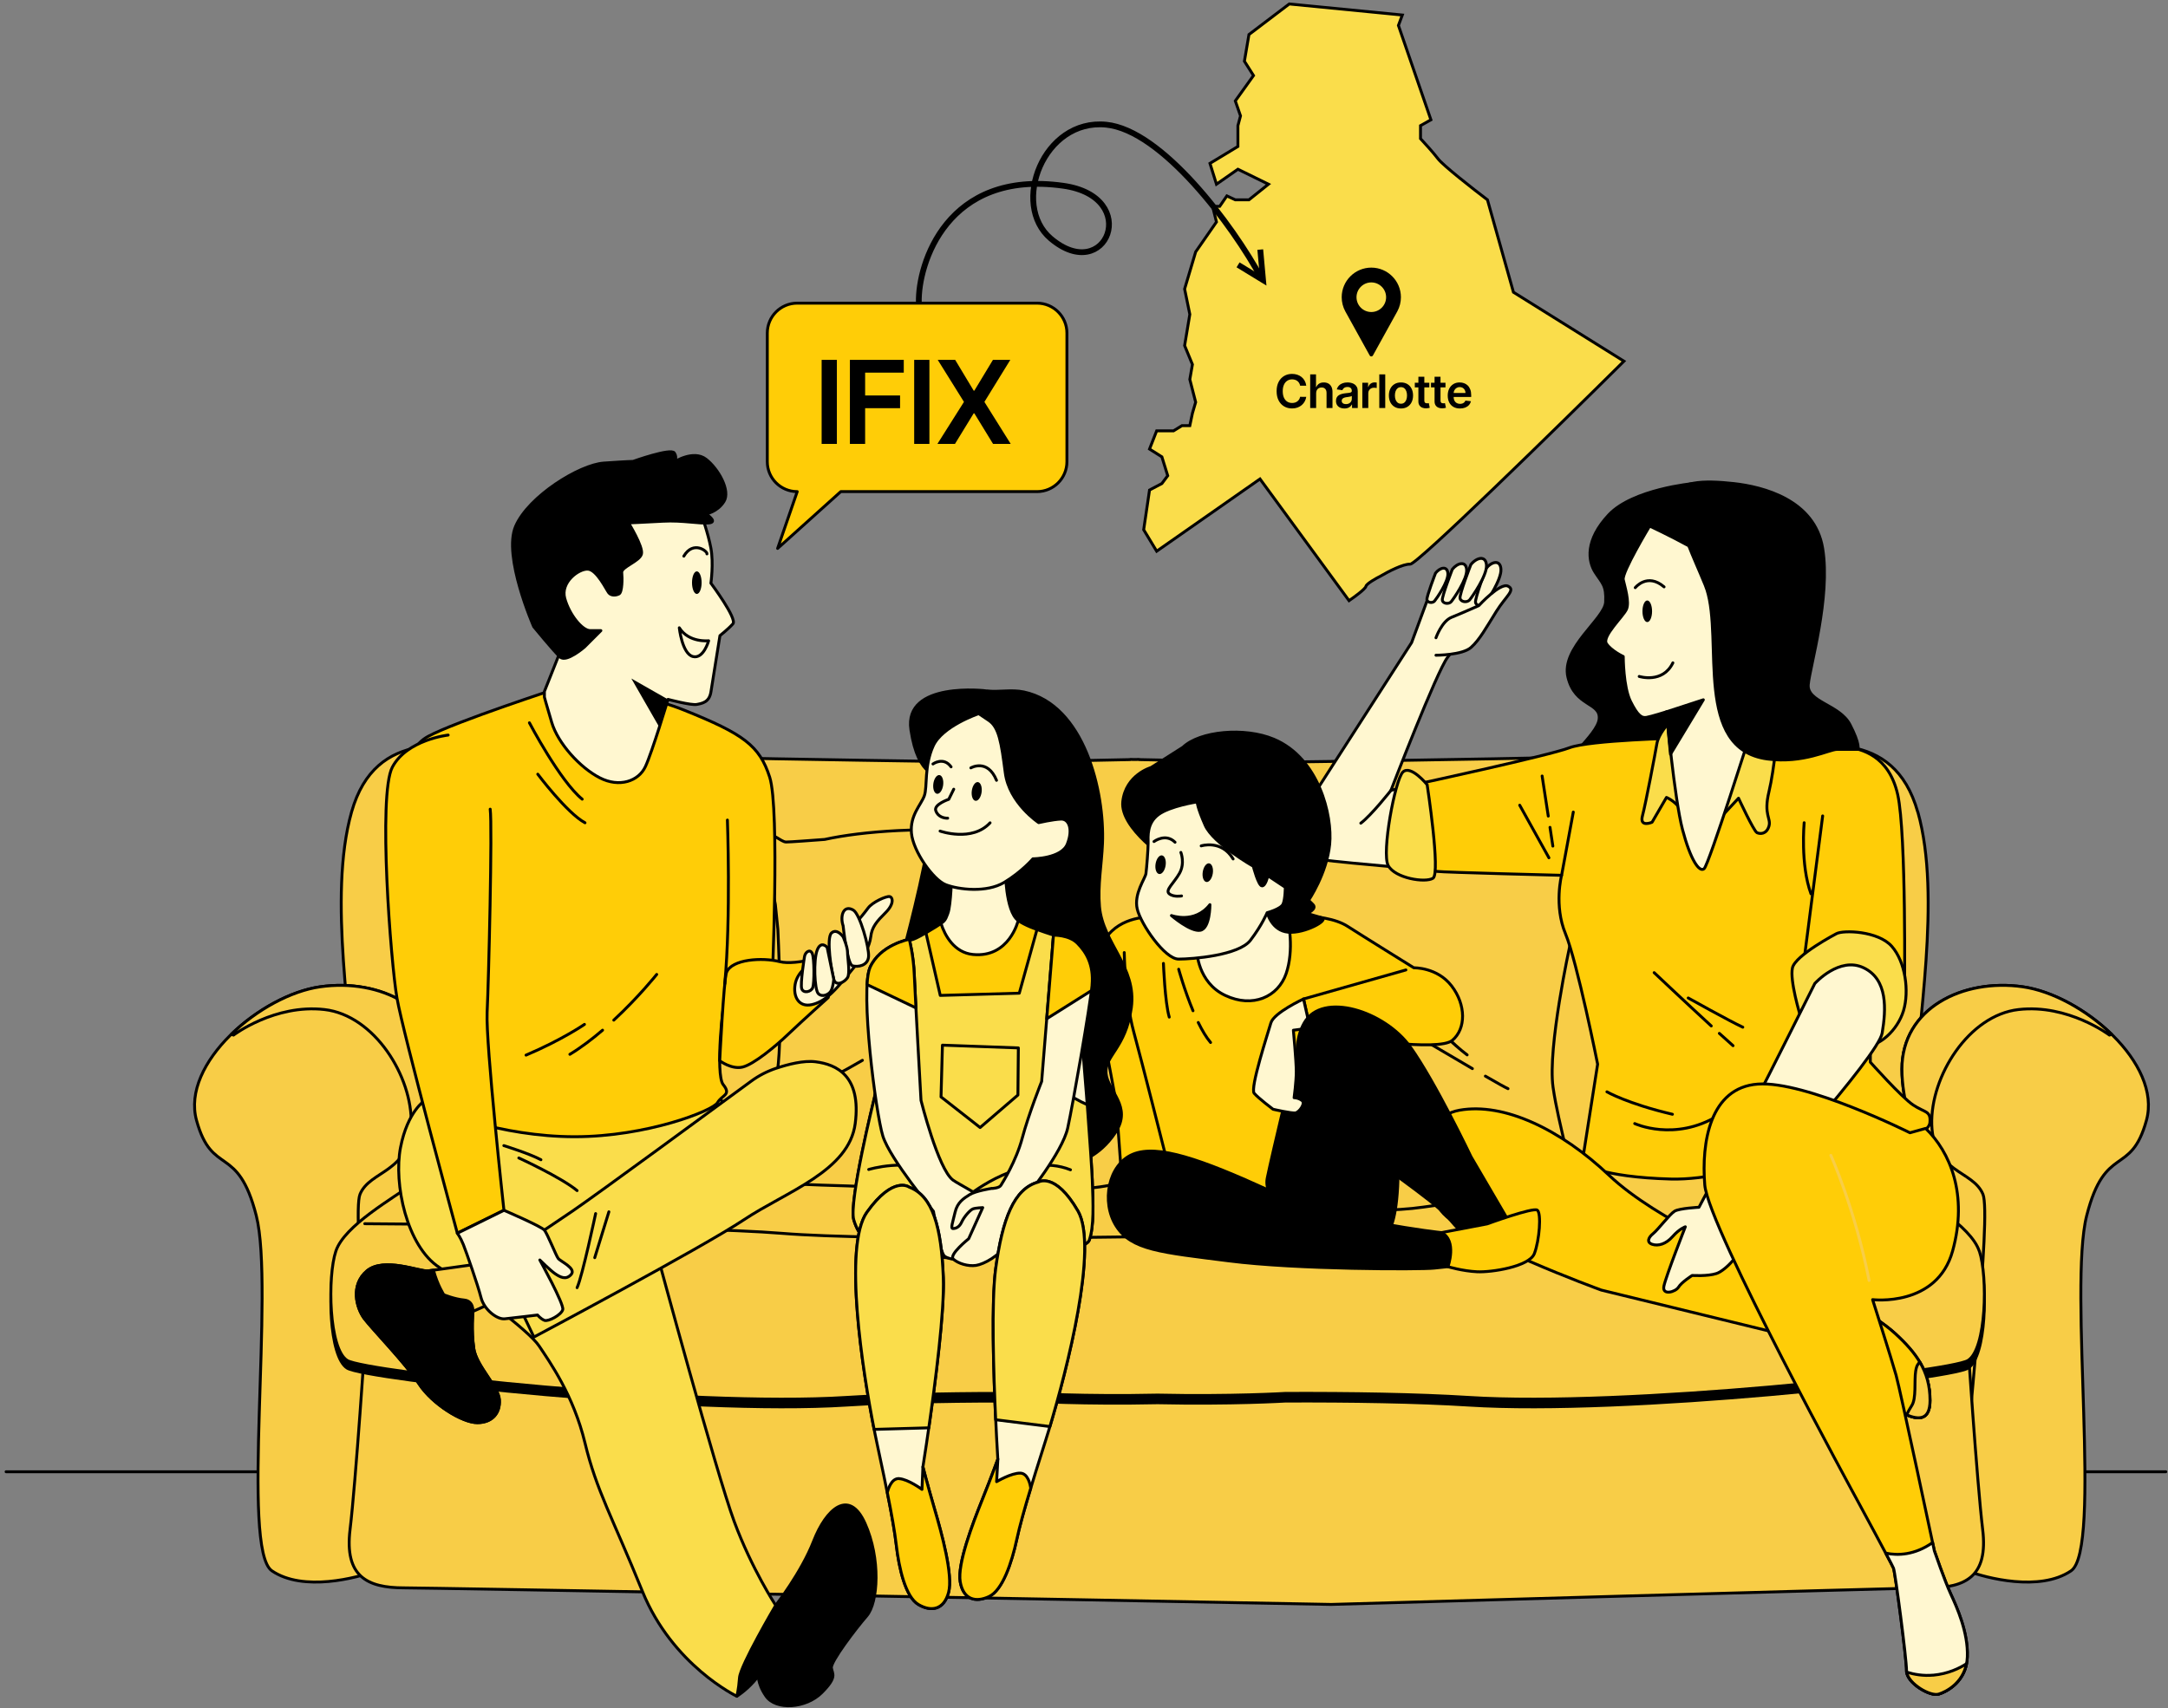 <svg width="750" height="591" viewBox="0 0 750 591" fill="none" xmlns="http://www.w3.org/2000/svg">
<rect x="0" y="0" width="750" height="591" fill="#808080" stroke="none"/>
<g clip-path="url(#clip0_190_37)">
<path d="M2.107 509.252H749.231" stroke="black" stroke-linecap="round" stroke-linejoin="round"/>
<path d="M663.427 280.972C655.073 251.471 628.41 257.793 608.84 259.823C589.27 261.853 439.664 263.761 439.664 263.761L394.062 262.838V262.776L392.524 262.807L390.985 262.776V262.838L345.383 263.761C345.383 263.761 195.777 261.853 176.207 259.823C156.637 257.793 129.975 251.471 121.62 280.972C113.266 310.472 122.113 355.706 122.605 379.792C123.097 403.879 123.097 431.902 123.097 431.902L391.001 446.483V446.652L392.539 446.575L394.078 446.652V446.483L661.981 431.902C661.981 431.902 661.981 403.879 662.473 379.792C662.966 355.706 671.812 310.472 663.458 280.972H663.427Z" fill="#F8CD47" stroke="black" stroke-linecap="round" stroke-linejoin="round"/>
<path d="M136.837 417.66C136.837 417.66 152.576 391.113 152.576 369.964C152.576 348.816 131.422 338.495 110.775 341.448C90.112 344.401 62.573 367.995 67.988 387.667C73.404 407.339 82.25 395.527 88.651 420.613C95.051 445.699 83.235 536.153 94.066 543.535C104.882 550.903 123.575 545.996 129.975 543.535C136.376 541.074 125.544 435.363 128.006 431.933C130.468 428.488 136.853 417.675 136.853 417.675L136.837 417.66Z" fill="#F8CD47" stroke="black" stroke-linecap="round" stroke-linejoin="round"/>
<path d="M136.837 417.66C136.837 417.66 152.576 391.113 152.576 369.964C152.576 348.816 131.422 338.495 110.775 341.448C100.605 342.894 88.789 349.354 80.035 357.875L80.773 358.167C80.773 358.167 95.035 347.355 112.252 349.323C129.468 351.292 142.745 372.425 142.253 389.144C141.761 405.863 127.991 404.878 124.544 413.23C121.575 420.459 129.975 494.871 132.006 526.37C131.883 495.717 126.129 434.517 127.991 431.902C130.452 428.457 136.837 417.644 136.837 417.644V417.66Z" fill="#F8CD47" stroke="black" stroke-linecap="round" stroke-linejoin="round"/>
<path d="M673.69 417.66C673.69 417.66 657.951 391.113 657.951 369.964C657.951 348.816 679.106 338.495 699.753 341.448C720.4 344.401 747.955 367.995 742.539 387.667C737.124 407.339 728.277 395.527 721.877 420.613C715.477 445.683 727.292 536.153 716.461 543.535C705.645 550.903 686.952 545.996 680.552 543.535C674.152 541.074 684.983 435.363 682.521 431.933C680.06 428.488 673.675 417.675 673.675 417.675L673.69 417.66Z" fill="#F8CD47" stroke="black" stroke-linecap="round" stroke-linejoin="round"/>
<path d="M673.69 417.66C673.69 417.66 657.951 391.113 657.951 369.964C657.951 348.816 679.106 338.495 699.753 341.448C709.923 342.894 721.738 349.354 730.493 357.875L729.754 358.167C729.754 358.167 715.492 347.355 698.276 349.323C681.06 351.292 667.782 372.425 668.275 389.144C668.767 405.863 682.537 404.878 685.983 413.23C688.952 420.459 680.552 494.871 678.521 526.37C678.644 495.717 684.398 434.517 682.537 431.902C680.075 428.457 673.69 417.644 673.69 417.644V417.66Z" fill="#F8CD47" stroke="black" stroke-linecap="round" stroke-linejoin="round"/>
<path d="M685.89 529.262C683.921 513.035 680.474 460.926 680.474 460.926L403.494 466.324L126.513 460.926C126.513 460.926 123.067 513.035 121.097 529.262C119.128 545.489 127.005 549.426 139.79 549.426C147.637 549.426 371.631 553.456 460.511 555.163C460.511 555.163 659.366 549.426 667.197 549.426C679.982 549.426 687.859 545.489 685.89 529.262Z" fill="#F8CD47" stroke="black" stroke-linecap="round" stroke-linejoin="round"/>
<path d="M684.707 435.563C681.753 426.719 665.029 417.367 657.659 411.969C650.29 406.555 644.874 406.555 644.874 406.555L400.449 408.631L156.023 406.555C156.023 406.555 150.608 406.555 143.238 411.969C135.868 417.383 119.145 426.719 116.191 435.563C113.237 444.407 113.729 469.493 120.129 473.415C126.53 477.352 238.657 489.641 292.752 486.196C310.783 485.042 333.677 484.719 356.201 484.796C356.201 484.796 374.894 485.935 400.464 485.381C426.034 485.935 444.727 484.796 444.727 484.796C467.236 484.719 490.145 485.058 508.176 486.196C562.271 489.641 674.414 477.352 680.799 473.415C687.199 469.477 687.691 444.407 684.737 435.563H684.707Z" fill="black" stroke="black" stroke-linecap="round" stroke-linejoin="round"/>
<path d="M684.707 432.902C681.753 424.058 665.029 414.707 657.659 409.308C650.29 403.894 644.874 403.894 644.874 403.894L400.449 405.97L156.023 403.894C156.023 403.894 150.608 403.894 143.238 409.308C135.868 414.722 119.145 424.058 116.191 432.902C113.237 441.746 113.729 466.832 120.129 470.754C126.53 474.691 238.657 486.981 292.752 483.535C310.783 482.382 333.677 482.059 356.201 482.136C356.201 482.136 374.894 483.274 400.464 482.72C426.034 483.274 444.727 482.136 444.727 482.136C467.236 482.059 490.145 482.397 508.176 483.535C562.271 486.981 674.414 474.691 680.799 470.754C687.199 466.816 687.691 441.746 684.737 432.902H684.707Z" fill="#F8CD47" stroke="black" stroke-linecap="round" stroke-linejoin="round"/>
<path d="M126.191 423.427C126.191 423.427 237.842 424.089 270.613 426.765C303.368 429.441 398.31 428.103 415.034 427.426C431.742 426.765 563.471 430.764 563.471 430.764C563.471 430.764 650.675 429.872 674.629 427.027" stroke="black" stroke-linecap="round" stroke-linejoin="round"/>
<path d="M450.005 295.814C450.005 295.814 473.406 291.43 501.684 292.892C529.962 294.353 545.563 300.197 545.07 306.534C544.578 312.871 543.116 327.006 543.116 327.006C543.116 327.006 535.316 362.581 537.27 376.239C539.224 389.882 544.578 405.478 543.116 409.385C541.655 413.292 512.407 414.753 492.407 417.675C472.421 420.597 444.143 416.706 437.804 416.706C431.466 416.706 415.865 413.784 417.327 410.369C418.788 406.955 423.173 405.001 423.173 405.001C423.173 405.001 424.558 340.602 431.466 325.068C438.374 309.533 440.897 302.52 438.62 296.737C436.343 290.954 446.574 291.446 449.989 295.829L450.005 295.814Z" fill="#F8CD47" stroke="black" stroke-linecap="round" stroke-linejoin="round"/>
<path d="M513.854 372.364C517.884 374.686 520.777 376.316 521.685 376.701L513.854 372.364Z" fill="#67551E"/>
<path d="M513.854 372.364C517.884 374.686 520.777 376.316 521.685 376.701" stroke="black" stroke-linecap="round" stroke-linejoin="round"/>
<path d="M465.129 343.571C465.129 343.571 492.622 360.013 509.361 369.764L465.129 343.571Z" fill="#67551E"/>
<path d="M465.129 343.571C465.129 343.571 492.622 360.013 509.361 369.764" stroke="black" stroke-linecap="round" stroke-linejoin="round"/>
<path d="M486.098 343.571C486.098 343.571 497.314 357.214 507.545 365.012L486.098 343.571Z" fill="#67551E"/>
<path d="M486.098 343.571C486.098 343.571 497.314 357.214 507.545 365.012" stroke="black" stroke-linecap="round" stroke-linejoin="round"/>
<path d="M394.863 404.863C393.401 401.449 389.016 399.495 389.016 399.495C389.016 399.495 387.632 335.096 380.724 319.562C373.816 304.027 371.293 297.014 373.57 291.23C375.847 285.447 365.615 285.939 362.2 290.323C362.2 290.323 338.799 285.94 310.521 287.401C300.444 287.924 291.997 289 285.289 290.461C281.181 290.769 273.35 291.354 271.95 291.354C270.042 291.354 267.027 287.524 265.119 289.708C263.211 291.892 265.396 298.459 265.396 298.459L268.227 312.963C268.688 317.593 269.088 321.515 269.088 321.515C269.088 321.515 270.888 356.983 268.95 370.626C266.996 384.268 261.196 403.356 262.657 407.247C264.119 411.138 299.797 409.247 319.798 412.169C339.784 415.091 368.062 411.2 374.4 411.2C380.739 411.2 396.34 408.278 394.878 404.863H394.863Z" fill="#F8CD47" stroke="black" stroke-linecap="round" stroke-linejoin="round"/>
<path d="M298.351 366.888C294.32 369.211 291.427 370.841 290.52 371.225" stroke="black" stroke-linecap="round" stroke-linejoin="round"/>
<path d="M347.076 338.08C347.076 338.08 319.583 354.522 302.844 364.273" stroke="black" stroke-linecap="round" stroke-linejoin="round"/>
<path d="M326.121 338.08C326.121 338.08 314.905 351.723 304.674 359.521" stroke="black" stroke-linecap="round" stroke-linejoin="round"/>
<path d="M358.738 104.893H275.796C270.072 104.893 265.441 109.523 265.441 115.245V159.756C265.441 165.478 270.072 170.107 275.796 170.107L269.011 189.764L290.858 170.107H358.738C364.461 170.107 369.092 165.478 369.092 159.756V115.245C369.092 109.523 364.461 104.893 358.738 104.893Z" fill="#FFCD07" stroke="black" stroke-linecap="round" stroke-linejoin="round"/>
<path d="M289.508 124.517V153.608H284.238V124.517H289.508ZM294.015 153.608V124.517H312.651V128.935H299.285V136.833H311.373V141.25H299.285V153.608H294.015ZM321.522 124.517V153.608H316.253V124.517H321.522ZM330.432 124.517L336.839 135.171H337.066L343.501 124.517H349.509L340.546 139.063L349.651 153.608H343.543L337.066 143.026H336.839L330.361 153.608H324.282L333.472 139.063L324.396 124.517H330.432Z" fill="black"/>
<path d="M585.656 167.323C585.656 167.323 564.87 169.261 556.562 178.121C548.254 186.98 549.362 194.194 551.854 198.069C554.347 201.945 555.732 202.499 555.455 208.313C555.178 214.127 539.931 224.109 542.423 234.353C544.916 244.596 553.778 242.935 553.224 248.764C552.67 254.578 538.808 264.283 542.423 267.329C546.023 270.374 576.225 279.249 590.918 277.572C605.61 275.896 620.288 257.347 620.288 257.347C620.288 257.347 601.995 229.092 603.934 213.573C605.872 198.054 605.872 182.827 600.61 175.891C595.349 168.969 585.64 167.308 585.64 167.308L585.656 167.323Z" fill="black" stroke="black" stroke-linecap="round" stroke-linejoin="round"/>
<path d="M551.255 398.88L543.439 410C543.439 410 562.686 425.335 582.533 431.948C602.38 438.562 609.304 436.763 609.304 436.763L600.888 402.479C600.888 402.479 561.179 402.479 551.255 398.865V398.88Z" stroke="black" stroke-linecap="round" stroke-linejoin="round"/>
<path d="M581.332 255.378C581.332 255.378 549.992 256.055 542.915 258.746C535.838 261.438 490.682 271.205 490.682 271.205C490.682 271.205 490.344 281.987 491.021 288.385C491.698 294.783 494.729 301.182 497.083 301.52C499.436 301.859 540.207 302.874 540.207 302.874C540.207 302.874 537.515 313.317 541.561 323.084C545.608 332.851 552.685 368.226 552.685 368.226L547.3 402.587C547.3 402.587 553.7 407.309 577.963 407.97C602.225 408.647 637.95 392.143 648.72 392.805C659.505 393.481 667.305 392.374 667.643 388.329C667.982 384.284 665.905 385.053 661.859 382.361C657.812 379.669 647.027 367.534 647.027 367.534C647.027 367.534 647.027 297.798 647.704 292.076C648.381 286.355 640.519 261.53 635.519 259.285C630.519 257.039 608.61 255.347 608.61 255.347H581.317L581.332 255.378Z" fill="#FFCD07" stroke="black" stroke-linecap="round" stroke-linejoin="round"/>
<path d="M630.534 282.325L623.795 334.542C623.795 334.542 638.965 328.482 645.365 328.821C651.765 329.159 658.843 343.648 658.843 343.648C658.843 343.648 659.519 288.4 656.489 274.927C653.458 261.453 644.026 259.1 638.626 258.423C633.241 257.747 624.133 261.792 624.133 261.792" fill="#FFCD07"/>
<path d="M630.534 282.325L623.795 334.542C623.795 334.542 638.965 328.482 645.365 328.821C651.765 329.159 658.843 343.648 658.843 343.648C658.843 343.648 659.519 288.4 656.489 274.927C653.458 261.453 644.026 259.1 638.626 258.423C633.241 257.747 624.133 261.792 624.133 261.792" stroke="black" stroke-linecap="round" stroke-linejoin="round"/>
<path d="M624.134 284.678C624.134 284.678 622.78 299.167 626.488 309.272" stroke="black" stroke-linecap="round" stroke-linejoin="round"/>
<path d="M635.258 323.084C635.258 323.084 621.103 330.497 620.088 334.881C619.073 339.264 622.78 351.384 622.78 351.384C622.78 351.384 637.95 361.828 644.012 362.166C650.074 362.505 656.474 356.445 658.505 349.708C660.52 342.971 659.182 332.866 654.459 327.467C649.735 322.084 637.612 321.746 635.258 323.084Z" fill="#FADD4B" stroke="black" stroke-linecap="round" stroke-linejoin="round"/>
<path d="M540.223 302.874L544.269 280.987" stroke="black" stroke-linecap="round" stroke-linejoin="round"/>
<path d="M536.207 286.278L537.192 292.768" stroke="black" stroke-linecap="round" stroke-linejoin="round"/>
<path d="M533.484 268.513L535.608 282.387" stroke="black" stroke-linecap="round" stroke-linejoin="round"/>
<path d="M525.73 278.618L535.838 296.814" stroke="black" stroke-linecap="round" stroke-linejoin="round"/>
<path d="M594.795 357.567C596.533 359.152 598.149 360.613 599.534 361.828" stroke="black" stroke-linecap="round" stroke-linejoin="round"/>
<path d="M572.24 336.557C572.24 336.557 582.995 346.724 591.995 354.999" stroke="black" stroke-linecap="round" stroke-linejoin="round"/>
<path d="M584.025 345.324C584.025 345.324 598.518 353.415 602.903 355.429" stroke="black" stroke-linecap="round" stroke-linejoin="round"/>
<path d="M488.329 222.371L495.406 203.176C495.406 203.176 516.976 199.808 517.315 201.484C517.653 203.161 504.514 222.709 500.806 227.416C497.098 232.138 481.19 273.481 481.19 273.481L487.636 271.943L484.867 300.182C484.867 300.182 452.266 297.49 448.558 296.137C444.85 294.783 445.865 288.385 445.865 288.385L488.329 222.356V222.371Z" fill="#FFF7D0" stroke="black" stroke-linecap="round" stroke-linejoin="round"/>
<path d="M514.037 196.793C514.037 196.793 510.237 206.99 510.437 208.39C510.637 209.79 512.837 209.99 513.637 208.99C514.438 207.99 519.438 200.592 519.238 196.993C519.038 193.394 515.838 194.394 514.037 196.793Z" fill="#FFF7D0" stroke="black" stroke-linecap="round" stroke-linejoin="round"/>
<path d="M508.821 195.378C508.821 195.378 504.867 205.575 505.083 206.975C505.298 208.375 507.575 208.575 508.406 207.575C509.237 206.575 514.437 199.177 514.237 195.578C514.022 191.979 510.698 192.979 508.821 195.378Z" fill="#FFF7D0" stroke="black" stroke-linecap="round" stroke-linejoin="round"/>
<path d="M502.406 197.008C502.406 197.008 498.775 206.375 498.96 207.652C499.145 208.944 501.252 209.113 502.022 208.206C502.791 207.283 507.56 200.5 507.376 197.193C507.191 193.886 504.129 194.809 502.406 197.008Z" fill="#FFF7D0" stroke="black" stroke-linecap="round" stroke-linejoin="round"/>
<path d="M496.606 198.316C496.606 198.316 493.483 206.39 493.636 207.498C493.806 208.605 495.621 208.759 496.267 207.975C496.913 207.19 501.052 201.33 500.883 198.469C500.714 195.624 498.083 196.408 496.606 198.316Z" fill="#FFF7D0" stroke="black" stroke-linecap="round" stroke-linejoin="round"/>
<path d="M496.76 220.679C496.76 220.679 498.775 214.958 502.145 213.604C505.514 212.251 511.576 209.559 511.576 209.559C511.576 209.559 518.991 201.469 521.684 202.822C524.376 204.176 521.007 206.191 517.638 211.574C514.268 216.957 511.914 221.341 508.883 224.032C505.852 226.724 496.76 226.724 496.76 226.724" fill="#FFF7D0"/>
<path d="M496.76 220.679C496.76 220.679 498.775 214.958 502.145 213.604C505.514 212.251 511.576 209.559 511.576 209.559C511.576 209.559 518.991 201.469 521.684 202.822C524.376 204.176 521.007 206.191 517.638 211.574C514.268 216.957 511.914 221.341 508.883 224.032C505.852 226.724 496.76 226.724 496.76 226.724" stroke="black" stroke-linecap="round" stroke-linejoin="round"/>
<path d="M481.191 273.481C481.191 273.481 474.437 282.079 470.76 284.832" stroke="black" stroke-linecap="round" stroke-linejoin="round"/>
<path d="M493.728 271.543C493.728 271.543 488.005 264.468 485.297 267.16C482.605 269.851 477.881 295.122 480.235 299.505C482.589 303.889 493.036 305.565 495.728 303.889C498.421 302.197 493.713 271.543 493.713 271.543H493.728Z" fill="#FADD4B" stroke="black" stroke-linecap="round" stroke-linejoin="round"/>
<path d="M555.9 377.793C555.9 377.793 563.008 381.9 578.563 385.56" stroke="black" stroke-linecap="round" stroke-linejoin="round"/>
<path d="M565.516 388.775C565.516 388.775 579.239 395.173 594.332 386.037" stroke="black" stroke-linecap="round" stroke-linejoin="round"/>
<path d="M577.055 250.441C577.055 250.441 573.732 254.04 573.178 257.362C572.624 260.684 569.301 278.141 568.193 282.294C567.086 286.447 571.517 284.509 571.517 284.509L576.501 275.927C576.501 275.927 579.271 277.034 581.209 279.803C583.148 282.571 590.902 287.554 590.902 287.554L601.426 276.188C601.426 276.188 606.687 287.554 607.795 288.108C608.903 288.662 611.118 288.662 611.949 285.893C612.78 283.125 610.011 282.017 611.949 273.973C613.888 265.945 614.995 252.087 614.995 252.087C614.995 252.087 613.057 246.55 607.241 244.612C601.426 242.674 577.04 250.425 577.04 250.425L577.055 250.441Z" fill="#FADD4B" stroke="black" stroke-linecap="round" stroke-linejoin="round"/>
<path d="M570.686 182.012C570.686 182.012 560.994 198.085 561.548 200.577C562.102 203.068 563.763 208.328 562.655 210.82C561.548 213.312 554.07 220.233 555.732 222.74C557.394 225.232 561.548 227.17 561.548 227.17C561.548 227.17 561.548 237.69 564.04 242.689C566.532 247.688 567.917 248.503 569.579 248.226C571.24 247.949 576.502 246.288 576.502 246.288C576.502 246.288 579.271 276.48 582.041 287.016C584.81 297.536 587.856 301.981 589.518 300.597C591.18 299.213 606.15 251.84 606.15 251.84C606.15 251.84 602.549 206.129 600.057 200.315C597.565 194.501 570.686 182.027 570.686 182.027V182.012Z" fill="#FFF7D0" stroke="black" stroke-linecap="round" stroke-linejoin="round"/>
<path d="M590.456 203.93C596.179 221.571 585.748 259.208 611.426 262.622C623.903 264.283 632.765 259.3 635.534 259.3H642.735C642.735 259.3 643.565 257.639 639.965 250.718C636.365 243.796 624.995 242.966 625.549 236.86C626.103 230.754 633.303 206.667 630.534 189.764C627.765 172.861 609.749 168.431 599.779 167.324C589.809 166.216 578.994 166.216 579.824 173.153C581.024 183.135 586.163 193.255 589.917 202.484C590.102 202.945 590.286 203.437 590.44 203.93H590.456Z" fill="black" stroke="black" stroke-linecap="round" stroke-linejoin="round"/>
<path d="M567.068 234.057C567.068 234.057 575.226 236.647 578.715 229.35" stroke="black" stroke-linecap="round" stroke-linejoin="round"/>
<path d="M571.517 211.512C571.517 213.573 570.778 215.25 569.855 215.25C568.932 215.25 568.194 213.573 568.194 211.512C568.194 209.451 568.932 207.775 569.855 207.775C570.778 207.775 571.517 209.451 571.517 211.512Z" fill="black"/>
<path d="M565.701 203.345C565.701 203.345 569.855 198.085 575.671 203.068" stroke="black" stroke-linecap="round" stroke-linejoin="round"/>
<path d="M576.502 246.288L589.256 242.135L577.887 260.977L576.502 246.288Z" fill="black" stroke="black" stroke-linecap="round" stroke-linejoin="round"/>
<path d="M606.903 436.163C606.903 436.163 573.517 422.628 556.67 406.693C539.823 390.759 520.269 381.438 504.93 384.145C489.591 386.852 491.098 409.108 498.606 419.029C506.13 428.949 553.947 446.391 553.947 446.391L629.135 464.74C629.135 464.74 650.49 484.889 654.997 487.288C659.505 489.687 667.629 494.502 667.629 484.581C667.629 474.661 663.121 468.339 655.597 461.433C648.074 454.527 632.735 447.006 632.735 447.006L606.872 436.178L606.903 436.163Z" fill="#FFCD07" stroke="black" stroke-linecap="round" stroke-linejoin="round"/>
<path d="M627.842 340.264C627.842 340.264 610.318 375.301 607.625 380.346C604.933 385.406 587.748 417.737 587.748 417.737C587.748 417.737 581.009 418.075 579.317 419.09C577.624 420.105 573.593 425.489 571.901 426.842C570.209 428.196 569.547 429.872 571.562 430.549C573.578 431.225 576.286 430.549 578.64 427.857C580.994 425.165 583.024 424.489 583.024 424.489C583.024 424.489 576.286 441.669 575.609 445.037C574.932 448.406 579.655 447.052 580.671 445.376C581.686 443.684 585.394 441.331 585.394 441.331C585.394 441.331 590.779 441.669 593.825 440.654C596.856 439.639 602.918 433.579 604.271 427.18C605.625 420.782 605.625 414.045 605.625 414.045C605.625 414.045 649.766 365.535 651.12 357.444C652.473 349.354 653.135 338.911 644.719 334.881C636.288 330.836 627.872 340.264 627.872 340.264H627.842Z" fill="#FFF7D0" stroke="black" stroke-linecap="round" stroke-linejoin="round"/>
<path d="M626.826 444.499L622.318 463.064L629.165 464.74C629.165 464.74 650.52 484.889 655.027 487.288C659.535 489.687 667.659 494.502 667.659 484.581C667.659 474.661 663.151 468.339 655.627 461.433C648.104 454.512 632.765 447.006 632.765 447.006L626.811 444.514L626.826 444.499Z" fill="#FFCD07" stroke="black" stroke-linecap="round" stroke-linejoin="round"/>
<path d="M662.721 474.322C662.167 477.875 662.998 483.889 661.351 486.365C660.69 487.35 660.074 488.519 659.582 489.565C663.567 491.241 667.675 491.626 667.675 484.581C667.675 479.382 666.428 475.184 664.167 471.354C663.613 471.723 662.998 472.553 662.736 474.322H662.721Z" fill="#F8CD47" stroke="black" stroke-linecap="round" stroke-linejoin="round"/>
<path d="M666.151 390.451L660.735 391.959C660.735 391.959 624.642 373.917 608.102 375.117C591.563 376.316 588.548 395.265 589.748 410C590.948 424.735 642.689 519.449 642.689 519.449C642.689 519.449 654.412 541.105 655.028 542.597C655.628 544.104 659.535 573.866 659.535 578.08C659.535 582.295 667.643 587.093 670.644 586.201C673.644 585.309 680.29 581.695 680.582 573.282C680.89 564.868 676.967 556.148 674.874 551.626C672.782 547.104 669.167 536.599 669.167 536.599C669.167 536.599 657.443 481.274 655.935 475.86C654.427 470.446 647.812 449.698 647.812 449.698C647.812 449.698 670.074 452.405 675.49 432.856C680.905 413.307 674.582 398.572 666.166 390.451H666.151Z" fill="#FFCD07" stroke="black" stroke-linecap="round" stroke-linejoin="round"/>
<path d="M633.365 399.772C633.365 399.772 641.781 418.413 646.597 443.069" stroke="#F8CD47" stroke-linecap="round" stroke-linejoin="round"/>
<path d="M659.536 578.08C659.536 582.295 667.644 587.093 670.645 586.201C673.645 585.294 680.291 581.695 680.583 573.282C680.891 564.868 676.968 556.147 674.876 551.626C672.768 547.119 669.168 536.599 669.168 536.599C669.168 536.599 668.952 535.553 668.568 533.769C662.321 538.137 656.506 538.29 652.352 537.414C653.798 540.136 654.875 542.197 655.044 542.628C655.644 544.135 659.552 573.897 659.552 578.111L659.536 578.08Z" fill="#FFF7D0" stroke="black" stroke-linecap="round" stroke-linejoin="round"/>
<path d="M668.736 579.634C665.321 579.941 662.182 579.388 659.598 578.588C660.198 582.664 667.767 587.063 670.644 586.201C673.352 585.386 678.968 582.387 680.306 575.666C677.921 577.219 673.983 579.172 668.736 579.649V579.634Z" fill="#F8CD47" stroke="black" stroke-linecap="round" stroke-linejoin="round"/>
<path d="M398.201 317.301C398.201 317.301 387.647 316.793 382.385 324.837C377.108 332.866 379.616 347.185 381.124 354.968C382.631 362.751 386.139 381.577 386.139 381.577L388.909 419.736L469.02 417.983L466.512 358.982C466.512 358.982 497.652 363.997 502.421 359.982C507.19 355.968 507.19 347.678 502.175 341.156C497.159 334.635 489.113 334.881 489.113 334.881C489.113 334.881 470.527 323.33 466.266 320.577C462.004 317.808 455.465 317.055 448.188 316.562C440.911 316.055 398.217 317.316 398.217 317.316L398.201 317.301Z" fill="#FFCD07" stroke="black" stroke-linecap="round" stroke-linejoin="round"/>
<path d="M449.68 359.475C449.68 359.475 439.879 400.141 438.387 407.678C436.879 415.214 448.187 422.997 455.218 425.258C462.249 427.519 478.819 428.78 480.327 426.258C481.835 423.75 484.096 417.214 483.589 399.141C483.081 381.069 463.757 363.996 457.972 361.489C452.203 358.982 449.68 359.475 449.68 359.475Z" fill="black" stroke="black" stroke-linecap="round" stroke-linejoin="round"/>
<path d="M414.033 329.098C414.033 329.098 414.279 339.895 423.834 344.417C433.373 348.939 442.157 344.924 444.927 336.88C447.696 328.852 445.927 318.808 444.927 316.547C443.927 314.286 437.388 311.271 437.388 311.271L414.033 329.098Z" fill="#FFF7D0" stroke="black" stroke-linecap="round" stroke-linejoin="round"/>
<path d="M409.264 258.546L398.217 265.575C398.217 265.575 389.432 268.082 388.417 277.372C387.416 286.662 403.986 297.706 404.74 297.706C405.494 297.706 428.849 310.764 428.849 310.764L438.388 315.778C438.388 315.778 439.896 322.053 445.665 322.561C451.435 323.068 459.973 318.3 457.219 317.547C454.45 316.793 452.204 316.039 452.204 316.039C452.204 316.039 455.712 314.532 454.219 313.025L452.711 311.518C452.711 311.518 458.989 302.228 459.989 292.184C460.989 282.14 456.219 262.315 440.649 255.778C430.541 251.533 415.033 253.009 409.264 258.546Z" fill="black" stroke="black" stroke-linecap="round" stroke-linejoin="round"/>
<path d="M414.172 277.465C414.172 277.465 404.741 278.88 400.71 281.894C396.694 284.909 397.186 289.431 397.186 291.692C397.186 293.953 396.679 300.474 396.433 302.243C396.186 303.996 392.171 309.272 393.417 314.548C394.679 319.823 402.956 331.866 407.725 331.866C412.495 331.866 428.572 330.605 432.588 325.345C436.603 320.069 438.357 315.809 438.357 315.809C438.357 315.809 443.127 314.548 443.881 312.794C444.634 311.041 444.634 307.026 444.634 307.026L438.603 303.012C438.603 303.012 437.85 306.534 436.588 306.534C435.326 306.534 433.572 299.751 433.572 299.751C433.572 299.751 419.68 291.846 416.926 285.57C414.156 279.295 414.141 277.495 414.141 277.495L414.172 277.465Z" fill="#FFF7D0" stroke="black" stroke-linecap="round" stroke-linejoin="round"/>
<path d="M408.511 294.953C408.511 294.953 410.019 298.721 408.003 302.228C405.988 305.735 402.987 307.995 404.48 309.257C405.988 310.518 408.742 310.01 408.742 310.01" stroke="black" stroke-linecap="round" stroke-linejoin="round"/>
<path d="M418.557 313.025C413.279 319.808 405.248 316.793 405.248 316.793C405.248 316.793 411.91 322.546 415.264 321.884C418.618 321.207 418.557 313.025 418.557 313.025Z" fill="black" stroke="black" stroke-linecap="round" stroke-linejoin="round"/>
<path d="M403.233 299.475C402.956 301.259 401.956 302.581 401.002 302.428C400.048 302.274 399.479 300.72 399.756 298.936C400.033 297.152 401.033 295.829 401.987 295.983C402.94 296.137 403.51 297.69 403.233 299.475Z" fill="black"/>
<path d="M419.557 302.228C419.28 304.012 418.28 305.335 417.326 305.181C416.372 305.027 415.803 303.474 416.08 301.689C416.357 299.905 417.357 298.582 418.311 298.736C419.265 298.89 419.834 300.444 419.557 302.228Z" fill="black"/>
<path d="M399.217 291.184C399.217 291.184 403.232 288.17 406.494 291.43" stroke="black" stroke-linecap="round" stroke-linejoin="round"/>
<path d="M415.541 292.692C415.541 292.692 422.572 290.431 426.588 297.214" stroke="black" stroke-linecap="round" stroke-linejoin="round"/>
<path d="M486.358 335.619L450.941 345.663L453.203 355.706L463.003 357.967" stroke="black" stroke-linecap="round" stroke-linejoin="round"/>
<path d="M450.941 345.663C450.941 345.663 440.649 350.431 439.649 353.953C438.649 357.46 432.371 376.547 433.879 378.301C435.387 380.054 440.402 383.822 440.402 383.822C440.402 383.822 446.926 385.33 448.187 385.083C449.449 384.837 451.711 381.823 450.449 380.823C449.187 379.823 447.68 379.823 447.68 379.823C447.68 379.823 448.434 374.302 448.434 370.779C448.434 367.257 447.433 356.475 447.433 356.475L453.203 355.722L450.941 345.678V345.663Z" fill="#FFF7D0" stroke="black" stroke-linecap="round" stroke-linejoin="round"/>
<path d="M414.525 353.799C415.849 356.506 417.295 358.967 418.787 360.72" stroke="black" stroke-linecap="round" stroke-linejoin="round"/>
<path d="M407.756 335.373C407.756 335.373 409.741 342.617 412.71 349.739" stroke="black" stroke-linecap="round" stroke-linejoin="round"/>
<path d="M402.478 333.358C402.478 333.358 402.986 346.909 404.494 351.938" stroke="black" stroke-linecap="round" stroke-linejoin="round"/>
<path d="M388.924 329.605C388.924 329.605 389.17 345.924 392.186 356.967C395.201 368.011 402.986 398.895 402.986 398.895" stroke="black" stroke-linecap="round" stroke-linejoin="round"/>
<path d="M508.945 400.387C508.945 400.387 496.637 374.532 487.852 362.228C479.067 349.923 457.466 342.894 451.189 353.937C444.912 364.981 451.697 380.039 463.743 391.343C475.79 402.633 495.391 414.691 500.914 421.213C506.437 427.734 516.484 438.039 516.484 438.039L526.284 430.01L508.961 400.387H508.945Z" fill="black" stroke="black" stroke-linecap="round" stroke-linejoin="round"/>
<path d="M498.652 426.504L514.468 423.489C514.468 423.489 530.284 417.721 531.792 418.721C533.3 419.721 532.546 429.272 530.792 433.779C529.038 438.285 515.976 440.3 510.961 440.054C505.945 439.808 500.914 438.301 500.914 438.301L498.652 426.504Z" fill="#FFCD07" stroke="black" stroke-linecap="round" stroke-linejoin="round"/>
<path d="M498.651 426.504C498.651 426.504 462.742 422.735 439.141 411.938C415.54 401.141 400.462 395.865 391.923 399.387C383.385 402.91 380.877 415.952 386.154 424.243C391.431 432.533 401.478 433.287 425.079 436.286C448.68 439.3 491.374 439.3 496.143 438.793L500.912 438.285C500.912 438.285 504.174 429.241 498.651 426.488V426.504Z" fill="black" stroke="black" stroke-linecap="round" stroke-linejoin="round"/>
<path d="M317.537 311.394V311.364C317.537 311.364 317.537 311.364 317.537 311.394Z" fill="#FFCD07" stroke="black" stroke-linecap="round" stroke-linejoin="round"/>
<path d="M324.998 268.19C324.998 268.19 317.659 269.513 315.121 252.517C312.582 235.522 341.306 239.044 341.337 239.059C345.568 239.582 349.799 238.505 354.168 239.428C375.077 243.842 382.154 273.881 381.4 291.876C381.092 299.167 379.708 306.365 380.354 313.686C381.477 326.391 393.308 334.619 391.37 348.693C389.431 362.751 382.077 365.227 382.631 371.41C383.185 377.608 391.785 382.869 385.923 391.789C380.062 400.726 372.338 402.264 372.338 402.264L365.169 330.743L311.197 334.112C311.197 334.112 318.013 309.595 320.782 293.322C323.567 277.049 325.013 268.175 325.013 268.175L324.998 268.19Z" fill="black" stroke="black" stroke-linecap="round" stroke-linejoin="round"/>
<path d="M329.214 302.335C329.214 302.335 329.014 313.225 327.891 316.07C326.753 318.916 327.368 318.577 320.691 322.576C314.014 326.575 314.568 324.991 314.568 324.991L302.429 380.177C302.429 380.177 293.582 415.968 295.367 422.105C297.167 428.257 300.998 430.902 305.09 432.287C309.183 433.686 333.553 436.455 339.399 434.978C345.246 433.502 375.108 433.886 376.801 429.149C378.478 424.427 378.17 416.66 377.847 408.277C377.524 399.895 372.493 327.36 369.616 325.606C366.754 323.853 356.723 321.761 352.231 318.516C347.753 315.27 347.8 300.659 347.8 300.659L329.214 302.32V302.335Z" fill="#FFF7D0" stroke="black" stroke-linecap="round" stroke-linejoin="round"/>
<path d="M336.583 330.267C330.121 329.621 326.875 323.745 325.536 319.546C324.598 320.223 323.136 321.1 320.69 322.561C314.551 326.221 314.52 325.206 314.566 325.006L310.059 345.493L317.505 349.046L357.491 355.399L372.938 345.663C371.769 334.496 370.584 326.175 369.63 325.606C366.769 323.853 356.737 321.761 352.245 318.516C352.245 318.516 349.199 331.512 336.583 330.267Z" fill="#FFCD07" stroke="black" stroke-linecap="round" stroke-linejoin="round"/>
<path d="M314.553 325.006V324.976C314.553 324.976 314.553 324.976 314.553 325.006Z" stroke="black" stroke-linecap="round" stroke-linejoin="round"/>
<path d="M339.414 434.963C345.261 433.486 375.124 433.871 376.816 429.134C378.493 424.412 378.185 416.645 377.862 408.262C377.754 405.371 377.078 394.866 376.124 382.253C370.4 379.669 364.015 375.64 363.308 370.287C362.246 362.351 363.8 334.358 364.446 323.561C362.662 322.976 360.661 322.33 358.738 321.623L352.615 343.663L325.275 344.432L320.321 322.761C314.567 326.16 314.521 325.191 314.552 324.991L313.66 329.021L314.644 342.986L311.444 356.475L305.536 365.965L302.413 380.146C302.413 380.146 293.566 415.937 295.351 422.074C297.151 428.226 300.982 430.872 305.075 432.256C309.167 433.656 333.537 436.424 339.384 434.948L339.414 434.963Z" fill="#FADD4B" stroke="black" stroke-linecap="round" stroke-linejoin="round"/>
<path d="M300.52 404.663C300.52 404.663 313.889 400.572 324.074 405.878C334.259 411.169 335.459 413.369 335.459 413.369C335.459 413.369 354.045 398.295 370.322 404.771" stroke="black" stroke-linecap="round" stroke-linejoin="round"/>
<path d="M338.537 246.949C338.537 246.949 325.952 251.179 322.814 258.131C319.66 265.099 320.875 272.189 319.767 275.342C318.644 278.495 314.752 282.063 315.306 288.262C315.859 294.46 322.783 304.442 327.198 306.134C331.614 307.826 341.307 308.995 347.384 305.334C353.461 301.674 357.323 297.167 357.323 297.167C357.323 297.167 367.277 297.09 369.246 292.03C371.231 286.985 369.831 283.309 367.046 283.417C364.246 283.525 359.323 284.647 359.323 284.647C359.323 284.647 349.107 277.895 347.768 267.39C346.415 256.87 345.599 251.625 342.076 249.272L338.568 246.919L338.537 246.949Z" fill="#FFF7D0" stroke="black" stroke-linecap="round" stroke-linejoin="round"/>
<path d="M329.938 273.081L328.215 276.573C328.215 276.573 322.999 278.326 323.707 280.479C324.414 282.633 326.614 283.156 327.845 283.109" stroke="black" stroke-linecap="round" stroke-linejoin="round"/>
<path d="M325.213 287.57C325.213 287.57 336.244 291.492 342.506 284.709" stroke="black" stroke-linecap="round" stroke-linejoin="round"/>
<path d="M326.276 271.651C326.045 273.435 325.091 274.788 324.152 274.665C323.214 274.542 322.645 272.989 322.876 271.205C323.106 269.421 324.06 268.067 324.999 268.19C325.937 268.313 326.506 269.867 326.276 271.651Z" fill="black"/>
<path d="M339.584 274.081C339.353 275.865 338.4 277.219 337.461 277.095C336.523 276.972 335.953 275.419 336.184 273.635C336.415 271.851 337.369 270.497 338.307 270.62C339.246 270.743 339.815 272.297 339.584 274.081Z" fill="black"/>
<path d="M322.752 264.345C322.752 264.345 326.383 261.715 329.014 265.345" stroke="black" stroke-linecap="round" stroke-linejoin="round"/>
<path d="M335.859 265.698C335.859 265.698 341.629 262.361 344.737 270.005" stroke="black" stroke-linecap="round" stroke-linejoin="round"/>
<path d="M314.553 325.006C314.553 325.006 304.383 326.929 300.952 334.835C297.537 342.74 302.937 385.114 305.414 393.097C307.906 401.079 322.922 419.136 322.922 419.136C322.922 419.136 325.015 432.733 326.63 434.532C328.261 436.332 338.538 436.855 339.4 434.963C340.261 433.071 345.662 420.105 343.046 417.106C340.446 414.107 331.399 409.631 329.646 408.308C324.522 404.463 318.614 380.761 318.614 380.761C318.614 380.761 316.553 344.155 316.291 337.342C316.03 330.513 314.553 325.006 314.553 325.006Z" fill="#FFF7D0" stroke="black" stroke-linecap="round" stroke-linejoin="round"/>
<path d="M316.86 348.739C316.583 343.571 316.367 339.264 316.29 337.342C316.029 330.513 314.552 325.006 314.552 325.006C314.552 325.006 304.382 326.929 300.951 334.835C300.428 336.05 300.105 338.08 299.951 340.679L316.844 348.739H316.86Z" fill="#FFCD07" stroke="black" stroke-linecap="round" stroke-linejoin="round"/>
<path d="M343.137 411.2C343.137 411.2 337.567 412.046 335.444 413.368C333.321 414.691 331.198 416.029 330.398 419.475C329.598 422.92 328.752 425.135 329.69 425.104C330.629 425.073 331.844 424.704 332.706 422.812C333.567 420.92 335.644 418.659 336.567 418.306C337.491 417.952 339.968 417.86 339.968 417.86L335.106 428.626C335.106 428.626 328.167 434.179 329.783 435.67C331.398 437.162 334.86 438.27 337.644 437.854C340.429 437.439 345.906 434.425 347.937 430.61C349.968 426.796 354.768 414.491 354.768 414.491C354.768 414.491 367.523 398.757 369.369 390.297C371.215 381.838 377.123 348.062 377.785 340.895C378.446 333.727 375.692 329.436 372.769 326.452C369.846 323.453 364.445 323.622 364.445 323.622L360.353 374.194C360.353 374.194 355.83 385.56 353.66 393.727C351.491 401.894 346.814 409.231 346.229 410.185C345.645 411.138 343.168 411.231 343.168 411.231L343.137 411.2Z" fill="#FFF7D0" stroke="black" stroke-linecap="round" stroke-linejoin="round"/>
<path d="M377.785 340.864C378.431 333.696 375.693 329.405 372.77 326.421C369.846 323.422 364.446 323.591 364.446 323.591L362.108 352.507L377.585 342.756C377.678 342.017 377.754 341.371 377.801 340.879L377.785 340.864Z" fill="#FFCD07" stroke="black" stroke-linecap="round" stroke-linejoin="round"/>
<path d="M314.521 410.769C314.521 410.769 309.075 406.632 299.936 419.428C290.797 432.225 299.967 483.458 303.398 499.485C306.828 515.512 309.136 526.617 310.075 534.661C311.013 542.705 313.26 552.564 317.721 555.194C322.183 557.809 326.506 557.024 328.137 551.056C329.768 545.089 325.783 530.631 323.26 522.033C320.752 513.435 319.275 507.575 319.275 507.575C319.275 507.575 327.014 459.403 326.337 442.023C325.66 424.643 322.737 413.876 314.537 410.785L314.521 410.769Z" fill="#FFF7D0" stroke="black" stroke-linecap="round" stroke-linejoin="round"/>
<path d="M314.521 410.769C314.521 410.769 309.075 406.632 299.936 419.428C291.582 431.118 298.52 474.907 302.398 494.594L321.306 494.056C323.552 478.46 326.783 453.512 326.322 442.007C325.645 424.627 322.721 413.861 314.521 410.769Z" fill="#FADD4B" stroke="black" stroke-linecap="round" stroke-linejoin="round"/>
<path d="M311.029 511.62C308.367 511.467 307.229 515.312 306.952 516.435C308.444 523.879 309.506 529.816 310.075 534.661C311.013 542.705 313.26 552.564 317.721 555.194C322.183 557.809 326.506 557.024 328.137 551.057C329.768 545.089 325.783 530.631 323.26 522.033C320.752 513.435 319.275 507.575 319.275 507.575L318.952 515.358C318.952 515.358 314.152 511.82 311.029 511.636V511.62Z" fill="#FFCD07" stroke="black" stroke-linecap="round" stroke-linejoin="round"/>
<path d="M359.216 409.016C359.216 409.016 365.031 405.417 372.893 419.029C380.755 432.64 366.693 482.766 361.739 498.378C356.785 514.004 353.415 524.832 351.708 532.738C350 540.659 346.8 550.257 342.123 552.425C337.43 554.609 333.215 553.41 332.168 547.304C331.122 541.197 336.476 527.201 339.815 518.88C343.153 510.559 345.184 504.884 345.184 504.884C345.184 504.884 342.123 456.188 344.477 438.947C346.831 421.72 350.769 411.277 359.231 408.985L359.216 409.016Z" fill="#FFF7D0" stroke="black" stroke-linecap="round" stroke-linejoin="round"/>
<path d="M359.216 409.016C359.216 409.016 365.032 405.417 372.894 419.029C380.079 431.472 368.955 474.384 363.201 493.61L344.446 491.256C343.723 475.522 342.908 450.374 344.446 438.977C346.8 421.751 350.739 411.307 359.201 409.016H359.216Z" fill="#FADD4B" stroke="black" stroke-linecap="round" stroke-linejoin="round"/>
<path d="M352.985 509.728C355.646 509.821 356.416 513.758 356.585 514.912C354.385 522.171 352.754 527.985 351.723 532.753C350.015 540.674 346.815 550.272 342.138 552.441C337.446 554.625 333.23 553.425 332.184 547.319C331.138 541.213 336.492 527.216 339.83 518.895C343.169 510.574 345.2 504.899 345.2 504.899L344.769 512.682C344.769 512.682 349.892 509.621 353.015 509.728H352.985Z" fill="#FFCD07" stroke="black" stroke-linecap="round" stroke-linejoin="round"/>
<path d="M352.292 362.597L326.029 361.643L325.537 379.546L339.061 390.144L352.138 378.9L352.292 362.597Z" stroke="black" stroke-linecap="round" stroke-linejoin="round"/>
<path d="M254.918 586.909C254.918 586.909 266.041 580.172 267.195 567.821C268.349 555.471 251.779 566.283 251.779 566.283L254.918 586.909Z" fill="black" stroke="black" stroke-linecap="round" stroke-linejoin="round"/>
<path d="M268.364 555.471C268.364 555.471 277.226 544.181 281.503 533.184C285.78 522.187 293.719 514.866 299.212 527.078C304.704 539.29 303.796 554.548 299.827 559.131C295.858 563.715 287.303 575.004 287.611 577.142C287.919 579.28 289.75 580.188 284.257 585.694C278.765 591.185 268.38 591.8 265.01 586.909C261.656 582.018 262.872 579.88 261.348 577.757C259.825 575.619 256.764 573.789 256.764 573.789L268.364 555.471Z" fill="black" stroke="black" stroke-linecap="round" stroke-linejoin="round"/>
<path d="M248.503 378.7L256.442 393.666L227.425 434.271C227.425 434.271 247.888 509.99 253.995 526.478C260.103 542.966 268.35 555.486 268.35 555.486C268.35 555.486 256.134 576.25 255.826 580.526C255.519 584.802 254.903 586.94 254.903 586.94C254.903 586.94 232.61 576.25 222.225 550.61C211.84 524.971 206.347 515.804 202.378 499.316C198.409 482.828 190.162 471.231 186.5 465.74C182.839 460.249 163.284 445.899 151.991 438.562C140.699 431.241 136.114 409.554 138.56 397.034C141.006 384.514 146.93 380.792 146.93 380.792L241.472 374.132L248.503 378.716V378.7Z" fill="#FADD4B" stroke="black" stroke-linecap="round" stroke-linejoin="round"/>
<path d="M193.654 237.921C193.654 237.921 157.53 249.687 148.114 254.794C138.698 259.9 140.267 273.235 140.652 287.754C141.052 302.274 148.898 366.242 148.898 366.242C148.898 366.242 144.975 377.224 146.929 380.761C148.898 384.299 173.622 393.327 198.747 393.327C223.871 393.327 246.641 384.299 248.21 381.561C249.779 378.808 253.133 378.947 250.179 375.286C247.426 371.871 250.072 345.893 250.964 345.463L267.057 341.141C267.057 341.141 269.811 279.91 266.272 268.928C262.734 257.947 257.241 254.009 236.825 245.78C216.409 237.536 193.639 237.936 193.639 237.936L193.654 237.921Z" fill="#FFCD07" stroke="black" stroke-linecap="round" stroke-linejoin="round"/>
<path d="M183.145 250.102C183.145 250.102 193.714 270.282 201.407 276.526" stroke="black" stroke-linecap="round" stroke-linejoin="round"/>
<path d="M186.037 267.883C186.037 267.883 196.13 281.341 202.376 284.694" stroke="black" stroke-linecap="round" stroke-linejoin="round"/>
<path d="M242.609 177.982C242.609 177.982 244.948 184.427 245.932 189.687C246.902 194.963 245.932 201.792 245.932 201.792C245.932 201.792 255.102 214.081 253.548 215.85C251.994 217.618 249.056 219.941 249.056 219.941C249.056 219.941 246.517 235.952 245.932 239.459C245.348 242.966 243.009 243.366 241.055 243.75C239.101 244.135 231.101 241.997 231.101 241.997C231.101 241.997 225.639 260.146 223.285 265.222C220.947 270.297 214.3 272.635 207.469 269.128C200.638 265.622 193.023 257.224 190.869 249.995C188.715 242.766 188.33 241.212 188.33 241.212V239.259L194.376 224.032C194.376 224.032 188.33 205.683 188.715 202.176C189.099 198.669 190.469 182.458 210.393 174.076C230.301 165.678 242.609 177.982 242.609 177.982Z" fill="#FFF7D0" stroke="black" stroke-linecap="round" stroke-linejoin="round"/>
<path d="M244.563 191.656C244.778 190.718 239.809 186.919 236.562 192.44" stroke="black" stroke-linecap="round" stroke-linejoin="round"/>
<path d="M242.718 201.607C242.718 203.76 241.979 205.514 241.056 205.514C240.133 205.514 239.395 203.76 239.395 201.607C239.395 199.454 240.133 197.7 241.056 197.7C241.979 197.7 242.718 199.454 242.718 201.607Z" fill="black"/>
<path d="M245.148 221.71C245.148 221.71 238.317 222.494 234.994 217.219C234.994 217.219 235.963 226.201 239.687 227.17C243.394 228.139 245.148 221.71 245.148 221.71Z" stroke="black" stroke-linecap="round" stroke-linejoin="round"/>
<path d="M231.101 242.012L218.408 234.783L228.162 251.763L231.101 242.012Z" fill="black"/>
<path d="M217.424 180.92C217.424 180.92 222.501 189.118 221.916 191.656C221.332 194.194 214.885 196.147 215.085 198.1C215.285 200.054 215.285 204.929 214.116 205.514C212.947 206.098 211.377 206.098 210.608 205.129C209.824 204.16 206.516 197.131 203.377 196.931C200.239 196.731 193.807 201.423 195.377 207.083C196.946 212.743 201.423 218.203 204.162 218.203H207.87L202.208 223.863C202.208 223.863 195.961 229.323 193.807 227.37C191.654 225.416 184.638 216.834 184.638 216.834C184.638 216.834 173.899 192.44 178.391 182.089C182.884 171.738 200.454 160.817 208.854 160.233C217.255 159.649 219.009 159.649 219.009 159.649C219.009 159.649 232.086 154.957 233.255 156.726C234.425 158.48 233.255 159.849 233.255 159.849C233.255 159.849 239.886 155.557 244.194 158.88C248.502 162.202 252.779 169.815 250.441 173.522C248.102 177.229 244.194 177.813 244.194 177.813C244.194 177.813 248.487 180.551 245.363 180.935C242.24 181.32 236.194 179.966 229.347 180.351C222.501 180.735 217.439 180.935 217.439 180.935L217.424 180.92Z" fill="black" stroke="black" stroke-linecap="round" stroke-linejoin="round"/>
<path d="M155.038 254.348C155.038 254.348 140.76 255.932 135.729 265.452C130.698 274.973 135.206 333.127 137.314 345.278C139.422 357.444 158.207 426.704 158.207 426.704L174.331 418.767C174.331 418.767 167.992 360.874 168.515 350.308C169.038 339.741 170.361 285.54 169.577 279.987" fill="#FFCD07"/>
<path d="M155.038 254.348C155.038 254.348 140.76 255.932 135.729 265.452C130.698 274.973 135.206 333.127 137.314 345.278C139.422 357.444 158.207 426.704 158.207 426.704L174.331 418.767C174.331 418.767 167.992 360.874 168.515 350.308C169.038 339.741 170.361 285.54 169.577 279.987" stroke="black" stroke-linecap="round" stroke-linejoin="round"/>
<path d="M172.161 436.393C172.161 436.393 150.791 439.439 148.037 439.746C145.283 440.054 132.774 434.855 126.959 439.746C121.159 444.637 123.297 452.574 126.036 456.235C128.79 459.895 140.39 471.8 144.975 478.829C149.56 485.858 159.945 492.256 165.13 492.256C170.314 492.256 173.068 488.903 172.761 484.32C172.453 479.736 164.822 472.723 163.899 466.616C162.976 460.51 163.591 453.789 163.591 453.789L177.946 447.375L172.145 436.378L172.161 436.393Z" fill="#F8CD47" stroke="black" stroke-linecap="round" stroke-linejoin="round"/>
<path d="M163.914 466.632C162.991 460.526 163.606 453.804 163.606 453.804C163.606 453.804 163.914 450.144 160.56 449.836C157.206 449.529 153.529 448.006 153.529 448.006C153.529 448.006 151.36 444.745 149.944 439.516C149.052 439.639 148.375 439.716 148.021 439.762C145.267 440.069 132.759 434.871 126.943 439.762C121.143 444.653 123.281 452.589 126.02 456.25C128.774 459.911 140.375 471.815 144.959 478.844C149.544 485.873 159.929 492.272 165.114 492.272C170.299 492.272 173.053 488.919 172.745 484.335C172.437 479.752 164.806 472.738 163.883 466.632H163.914Z" fill="black" stroke="black" stroke-linecap="round" stroke-linejoin="round"/>
<path d="M268.503 369.641C265.38 370.687 262.456 372.194 259.81 374.148C247.671 383.069 206.439 413.338 198.131 418.998C188.361 425.642 172.176 436.393 172.176 436.393L184.699 462.648C184.699 462.648 242.717 431.81 257.379 422.043C272.041 412.277 293.719 405.248 295.858 388.759C297.996 372.271 289.442 368.303 282.119 367.396C277.996 366.873 272.518 368.303 268.518 369.641H268.503Z" fill="#FADD4B" stroke="black" stroke-linecap="round" stroke-linejoin="round"/>
<path d="M206.054 419.921C206.054 419.921 201.469 441.592 199.638 445.56" stroke="black" stroke-linecap="round" stroke-linejoin="round"/>
<path d="M210.639 419.306C210.639 419.306 206.669 432.133 205.746 435.178" stroke="black" stroke-linecap="round" stroke-linejoin="round"/>
<path d="M174.329 418.782C174.329 418.782 187.283 424.335 188.345 425.658C189.406 426.98 192.314 434.378 193.099 435.44C193.899 436.501 199.438 438.87 197.591 440.992C195.745 443.099 193.622 441.792 192.037 440.731C190.453 439.669 186.745 435.978 186.745 435.978C186.745 435.978 195.207 451.313 194.683 453.158C194.16 455.004 189.653 457.388 188.345 456.865C187.022 456.342 185.96 455.019 185.96 455.019C185.96 455.019 177.237 456.081 174.59 456.342C171.944 456.604 167.452 453.174 166.39 448.944C165.328 444.714 161.359 433.348 160.313 430.703C159.251 428.057 158.205 426.734 158.205 426.734L174.329 418.798V418.782Z" fill="#FFF7D0" stroke="black" stroke-linecap="round" stroke-linejoin="round"/>
<path d="M288.042 330.067C288.042 330.067 275.626 334.266 269.718 332.743C263.795 331.22 253.071 331.851 251.317 336.511C250.363 339.064 248.979 367.042 248.979 367.042C248.979 367.042 253.117 370.164 256.933 369.211C260.748 368.257 268.195 362.151 272.779 357.752C277.364 353.368 286.534 345.155 286.534 345.155L288.057 330.082L288.042 330.067Z" fill="#FFCD07" stroke="black" stroke-linecap="round" stroke-linejoin="round"/>
<path d="M297.211 318.054C297.211 318.054 298.734 316.332 300.273 314.24C301.796 312.133 306.581 310.041 307.719 310.226C308.858 310.41 309.442 312.702 306.381 315.763C303.319 318.823 301.611 320.731 301.227 324.161C300.842 327.59 298.55 330.836 298.55 330.836C298.55 330.836 293.396 337.326 290.919 340.187C288.442 343.048 285.195 346.678 280.795 347.631C276.41 348.585 274.302 344.955 275.072 340.572C275.841 336.188 280.041 333.697 281.749 332.174C283.472 330.651 293.78 324.914 293.78 324.914L297.211 318.039V318.054Z" fill="#FFF7D0" stroke="black" stroke-linecap="round" stroke-linejoin="round"/>
<path d="M291.673 320.346C291.673 320.346 293.073 333.666 294.919 334.189C296.766 334.712 300.212 334.189 300.473 331.02C300.735 327.852 297.473 316.209 295.181 314.901C291.796 312.948 290.519 316.916 291.673 320.346Z" fill="#FFF7D0" stroke="black" stroke-linecap="round" stroke-linejoin="round"/>
<path d="M291.673 324.161C291.673 324.161 289.566 321.1 287.658 322.822C285.75 324.545 287.658 336.188 288.427 338.849C289.196 341.525 292.243 339.803 293.197 338.28C294.15 336.757 293.197 331.405 293.197 329.498C293.197 327.59 291.673 324.145 291.673 324.145V324.161Z" fill="#FFF7D0" stroke="black" stroke-linecap="round" stroke-linejoin="round"/>
<path d="M286.136 327.79C286.136 327.79 284.028 325.314 282.705 328.744C281.367 332.174 281.751 342.494 283.09 343.817C284.428 345.155 286.721 344.202 287.475 342.863C288.244 341.525 288.428 338.849 288.428 338.849L286.136 327.775V327.79Z" fill="#FFF7D0" stroke="black" stroke-linecap="round" stroke-linejoin="round"/>
<path d="M278.304 331.036C278.304 331.036 276.781 340.387 277.35 342.11C277.919 343.832 280.596 343.248 281.166 341.725C281.735 340.203 281.735 331.605 280.981 329.898C280.212 328.175 278.504 329.513 278.304 331.036Z" fill="#FFF7D0" stroke="black" stroke-linecap="round" stroke-linejoin="round"/>
<path d="M251.64 283.755C251.64 283.755 252.871 317.27 250.732 340.402" stroke="black" stroke-linecap="round" stroke-linejoin="round"/>
<path d="M208.455 356.46C204.901 359.505 201.07 362.428 197.146 364.812" stroke="black" stroke-linecap="round" stroke-linejoin="round"/>
<path d="M227.179 337.173C227.179 337.173 221.009 344.94 212.332 352.984" stroke="black" stroke-linecap="round" stroke-linejoin="round"/>
<path d="M202.193 354.46C202.193 354.46 194.485 359.782 181.977 365.089" stroke="black" stroke-linecap="round" stroke-linejoin="round"/>
<path d="M179.484 400.679C179.484 400.679 194.147 407.401 199.639 411.969" stroke="black" stroke-linecap="round" stroke-linejoin="round"/>
<path d="M174.299 396.404C174.299 396.404 183.161 399.157 187.13 401.295" stroke="black" stroke-linecap="round" stroke-linejoin="round"/>
</g>
<path d="M472.531 202.884C472.351 203.784 468.559 206.561 466.686 207.837L435.887 165.733L400.143 190.726L395.646 183.296L397.67 169.561L401.941 167.31L403.964 164.608L401.941 158.078L397.67 155.376L400.143 149.072H405.988L408.91 147.271H411.608L412.507 142.993L413.631 139.165L411.608 131.285L412.507 126.106L409.809 119.577L411.608 108.77L409.809 99.989L413.631 87.155L420.825 76.798L419.476 71.394H421.949L424.422 67.791L427.344 69.142H432.065L438.81 63.739L428.244 58.56L420.825 63.739L418.577 56.534L428.244 50.68V43.475L429.143 40.098L427.344 34.919L433.639 26.138L430.492 21.185L432.065 11.953L446.004 1.371L485.12 5.199L483.771 8.801L495.012 41.449L491.415 43.475V47.978C492.689 49.329 495.686 52.616 497.485 54.958C499.283 57.299 509.624 65.39 514.57 69.142L523.562 101.114L561.78 124.981C538.1 148.472 490.156 195.409 487.818 195.229C485.48 195.048 480.099 197.855 477.701 199.281C476.053 200.107 472.711 201.983 472.531 202.884Z" fill="#FADD4B" stroke="black"/>
<g clip-path="url(#clip1_190_37)">
<path d="M474.392 92.6C468.744 92.6 464.148 97.196 464.148 102.844C464.148 104.539 464.572 106.22 465.378 107.711L473.832 123C473.944 123.204 474.159 123.33 474.392 123.33C474.625 123.33 474.839 123.204 474.952 123L483.408 107.706C484.211 106.22 484.635 104.539 484.635 102.844C484.635 97.196 480.04 92.6 474.392 92.6ZM474.392 107.965C471.568 107.965 469.27 105.668 469.27 102.844C469.27 100.02 471.568 97.722 474.392 97.722C477.216 97.722 479.513 100.02 479.513 102.844C479.513 105.668 477.216 107.965 474.392 107.965Z" fill="black"/>
</g>
<path d="M451.889 133.461H449.764C449.703 133.113 449.592 132.804 449.429 132.535C449.266 132.262 449.063 132.031 448.821 131.842C448.578 131.652 448.302 131.51 447.991 131.416C447.684 131.317 447.353 131.268 446.997 131.268C446.364 131.268 445.804 131.427 445.315 131.745C444.826 132.06 444.444 132.522 444.167 133.132C443.891 133.738 443.753 134.478 443.753 135.353C443.753 136.243 443.891 136.993 444.167 137.603C444.448 138.209 444.83 138.668 445.315 138.978C445.804 139.285 446.362 139.438 446.991 139.438C447.34 139.438 447.665 139.393 447.969 139.302C448.275 139.207 448.55 139.069 448.792 138.887C449.039 138.705 449.245 138.482 449.412 138.217C449.582 137.952 449.7 137.649 449.764 137.308L451.889 137.319C451.809 137.872 451.637 138.391 451.372 138.876C451.111 139.361 450.768 139.789 450.344 140.16C449.919 140.527 449.423 140.815 448.855 141.024C448.287 141.228 447.656 141.33 446.963 141.33C445.94 141.33 445.027 141.094 444.224 140.62C443.421 140.147 442.789 139.463 442.326 138.569C441.864 137.675 441.633 136.603 441.633 135.353C441.633 134.099 441.866 133.027 442.332 132.137C442.798 131.243 443.433 130.56 444.236 130.086C445.039 129.613 445.948 129.376 446.963 129.376C447.611 129.376 448.213 129.467 448.77 129.649C449.326 129.83 449.823 130.098 450.258 130.45C450.694 130.798 451.052 131.226 451.332 131.734C451.616 132.238 451.802 132.813 451.889 133.461ZM455.305 136.058V141.171H453.248V129.535H455.26V133.927H455.362C455.567 133.435 455.883 133.046 456.311 132.762C456.743 132.474 457.292 132.33 457.959 132.33C458.565 132.33 459.093 132.457 459.544 132.711C459.995 132.965 460.343 133.336 460.589 133.825C460.839 134.313 460.964 134.91 460.964 135.615V141.171H458.908V135.933C458.908 135.346 458.756 134.889 458.453 134.563C458.154 134.234 457.733 134.069 457.192 134.069C456.828 134.069 456.502 134.149 456.214 134.308C455.93 134.463 455.707 134.688 455.544 134.984C455.385 135.279 455.305 135.637 455.305 136.058ZM465.092 141.348C464.539 141.348 464.041 141.249 463.598 141.052C463.159 140.851 462.81 140.556 462.553 140.166C462.299 139.776 462.172 139.294 462.172 138.723C462.172 138.23 462.263 137.823 462.445 137.501C462.626 137.179 462.875 136.921 463.189 136.728C463.503 136.535 463.857 136.389 464.251 136.291C464.649 136.188 465.06 136.115 465.484 136.069C465.996 136.016 466.41 135.969 466.729 135.927C467.047 135.882 467.278 135.813 467.422 135.723C467.57 135.628 467.643 135.482 467.643 135.285V135.251C467.643 134.823 467.517 134.491 467.263 134.257C467.009 134.022 466.643 133.904 466.166 133.904C465.662 133.904 465.263 134.014 464.967 134.234C464.676 134.454 464.479 134.713 464.376 135.012L462.456 134.74C462.607 134.209 462.857 133.766 463.206 133.41C463.554 133.05 463.981 132.781 464.484 132.603C464.988 132.421 465.545 132.33 466.155 132.33C466.575 132.33 466.994 132.38 467.41 132.478C467.827 132.577 468.208 132.74 468.553 132.967C468.897 133.19 469.174 133.495 469.382 133.882C469.594 134.268 469.7 134.751 469.7 135.33V141.171H467.723V139.973H467.655C467.53 140.215 467.354 140.442 467.126 140.654C466.903 140.863 466.621 141.031 466.28 141.16C465.943 141.285 465.547 141.348 465.092 141.348ZM465.626 139.836C466.039 139.836 466.397 139.755 466.7 139.592C467.003 139.425 467.236 139.205 467.399 138.933C467.566 138.66 467.649 138.363 467.649 138.041V137.012C467.585 137.065 467.475 137.115 467.32 137.16C467.168 137.205 466.998 137.245 466.808 137.279C466.619 137.313 466.431 137.344 466.246 137.37C466.06 137.397 465.899 137.419 465.763 137.438C465.456 137.48 465.181 137.548 464.939 137.643C464.696 137.738 464.505 137.87 464.365 138.041C464.225 138.207 464.155 138.423 464.155 138.688C464.155 139.067 464.293 139.353 464.57 139.546C464.846 139.74 465.198 139.836 465.626 139.836ZM471.288 141.171V132.444H473.283V133.899H473.374C473.533 133.395 473.805 133.007 474.192 132.734C474.582 132.457 475.027 132.319 475.527 132.319C475.641 132.319 475.768 132.325 475.908 132.336C476.052 132.344 476.171 132.357 476.266 132.376V134.268C476.179 134.238 476.04 134.211 475.851 134.188C475.665 134.162 475.485 134.149 475.311 134.149C474.936 134.149 474.599 134.23 474.3 134.393C474.004 134.552 473.771 134.774 473.601 135.058C473.43 135.342 473.345 135.669 473.345 136.041V141.171H471.288ZM479.209 129.535V141.171H477.152V129.535H479.209ZM484.651 141.342C483.799 141.342 483.06 141.154 482.435 140.779C481.81 140.404 481.325 139.88 480.98 139.205C480.64 138.531 480.469 137.743 480.469 136.842C480.469 135.94 480.64 135.151 480.98 134.473C481.325 133.794 481.81 133.268 482.435 132.893C483.06 132.518 483.799 132.33 484.651 132.33C485.503 132.33 486.242 132.518 486.867 132.893C487.492 133.268 487.975 133.794 488.316 134.473C488.66 135.151 488.833 135.94 488.833 136.842C488.833 137.743 488.66 138.531 488.316 139.205C487.975 139.88 487.492 140.404 486.867 140.779C486.242 141.154 485.503 141.342 484.651 141.342ZM484.662 139.694C485.124 139.694 485.511 139.567 485.821 139.313C486.132 139.056 486.363 138.711 486.515 138.279C486.67 137.848 486.747 137.366 486.747 136.836C486.747 136.302 486.67 135.819 486.515 135.387C486.363 134.952 486.132 134.605 485.821 134.348C485.511 134.09 485.124 133.961 484.662 133.961C484.189 133.961 483.795 134.09 483.48 134.348C483.17 134.605 482.937 134.952 482.782 135.387C482.63 135.819 482.554 136.302 482.554 136.836C482.554 137.366 482.63 137.848 482.782 138.279C482.937 138.711 483.17 139.056 483.48 139.313C483.795 139.567 484.189 139.694 484.662 139.694ZM494.456 132.444V134.035H489.439V132.444H494.456ZM490.678 130.353H492.735V138.546C492.735 138.823 492.776 139.035 492.86 139.183C492.947 139.327 493.061 139.425 493.201 139.478C493.341 139.531 493.496 139.558 493.667 139.558C493.795 139.558 493.913 139.548 494.019 139.529C494.129 139.51 494.212 139.493 494.269 139.478L494.615 141.086C494.506 141.124 494.348 141.166 494.144 141.211C493.943 141.257 493.697 141.283 493.405 141.291C492.89 141.306 492.426 141.228 492.013 141.058C491.6 140.884 491.273 140.615 491.03 140.251C490.792 139.887 490.674 139.433 490.678 138.887V130.353ZM500.055 132.444V134.035H495.037V132.444H500.055ZM496.276 130.353H498.333V138.546C498.333 138.823 498.375 139.035 498.458 139.183C498.545 139.327 498.659 139.425 498.799 139.478C498.939 139.531 499.094 139.558 499.265 139.558C499.394 139.558 499.511 139.548 499.617 139.529C499.727 139.51 499.81 139.493 499.867 139.478L500.214 141.086C500.104 141.124 499.947 141.166 499.742 141.211C499.541 141.257 499.295 141.283 499.003 141.291C498.488 141.306 498.024 141.228 497.611 141.058C497.198 140.884 496.871 140.615 496.628 140.251C496.39 139.887 496.272 139.433 496.276 138.887V130.353ZM505.065 141.342C504.19 141.342 503.434 141.16 502.798 140.796C502.165 140.429 501.678 139.91 501.337 139.24C500.996 138.565 500.826 137.772 500.826 136.859C500.826 135.961 500.996 135.173 501.337 134.495C501.682 133.813 502.163 133.283 502.78 132.904C503.398 132.522 504.123 132.33 504.957 132.33C505.495 132.33 506.002 132.418 506.479 132.592C506.96 132.762 507.385 133.027 507.752 133.387C508.123 133.747 508.415 134.205 508.627 134.762C508.839 135.315 508.945 135.974 508.945 136.74V137.37H501.792V135.984H506.974C506.97 135.59 506.885 135.24 506.718 134.933C506.551 134.622 506.318 134.378 506.019 134.2C505.724 134.022 505.379 133.933 504.985 133.933C504.565 133.933 504.195 134.035 503.877 134.24C503.559 134.44 503.311 134.705 503.133 135.035C502.959 135.361 502.87 135.719 502.866 136.109V137.319C502.866 137.827 502.959 138.262 503.144 138.626C503.33 138.986 503.589 139.262 503.923 139.455C504.256 139.645 504.646 139.74 505.093 139.74C505.392 139.74 505.663 139.698 505.905 139.615C506.148 139.527 506.358 139.401 506.536 139.234C506.714 139.067 506.849 138.861 506.94 138.615L508.86 138.83C508.739 139.338 508.508 139.781 508.167 140.16C507.83 140.535 507.398 140.827 506.871 141.035C506.345 141.24 505.743 141.342 505.065 141.342Z" fill="black"/>
<path d="M317.861 104.604C317.541 91.48 327.468 58.611 367.797 64.271C395.166 68.112 382.682 98.842 363.476 82.517C349.665 70.778 360.924 40.968 382.682 43.144C401.888 45.065 426.376 77.715 436.459 96.441" stroke="black" stroke-width="2"/>
<path d="M435.979 86.358L436.94 96.921L428.297 91.64" stroke="black" stroke-width="2"/>
<defs>
<clipPath id="clip0_190_37">
<rect width="750" height="486.876" fill="white" transform="translate(0 104.124)"/>
</clipPath>
<clipPath id="clip1_190_37">
<rect width="30.73" height="30.73" fill="white" transform="translate(459.027 92.6)"/>
</clipPath>
</defs>
</svg>
